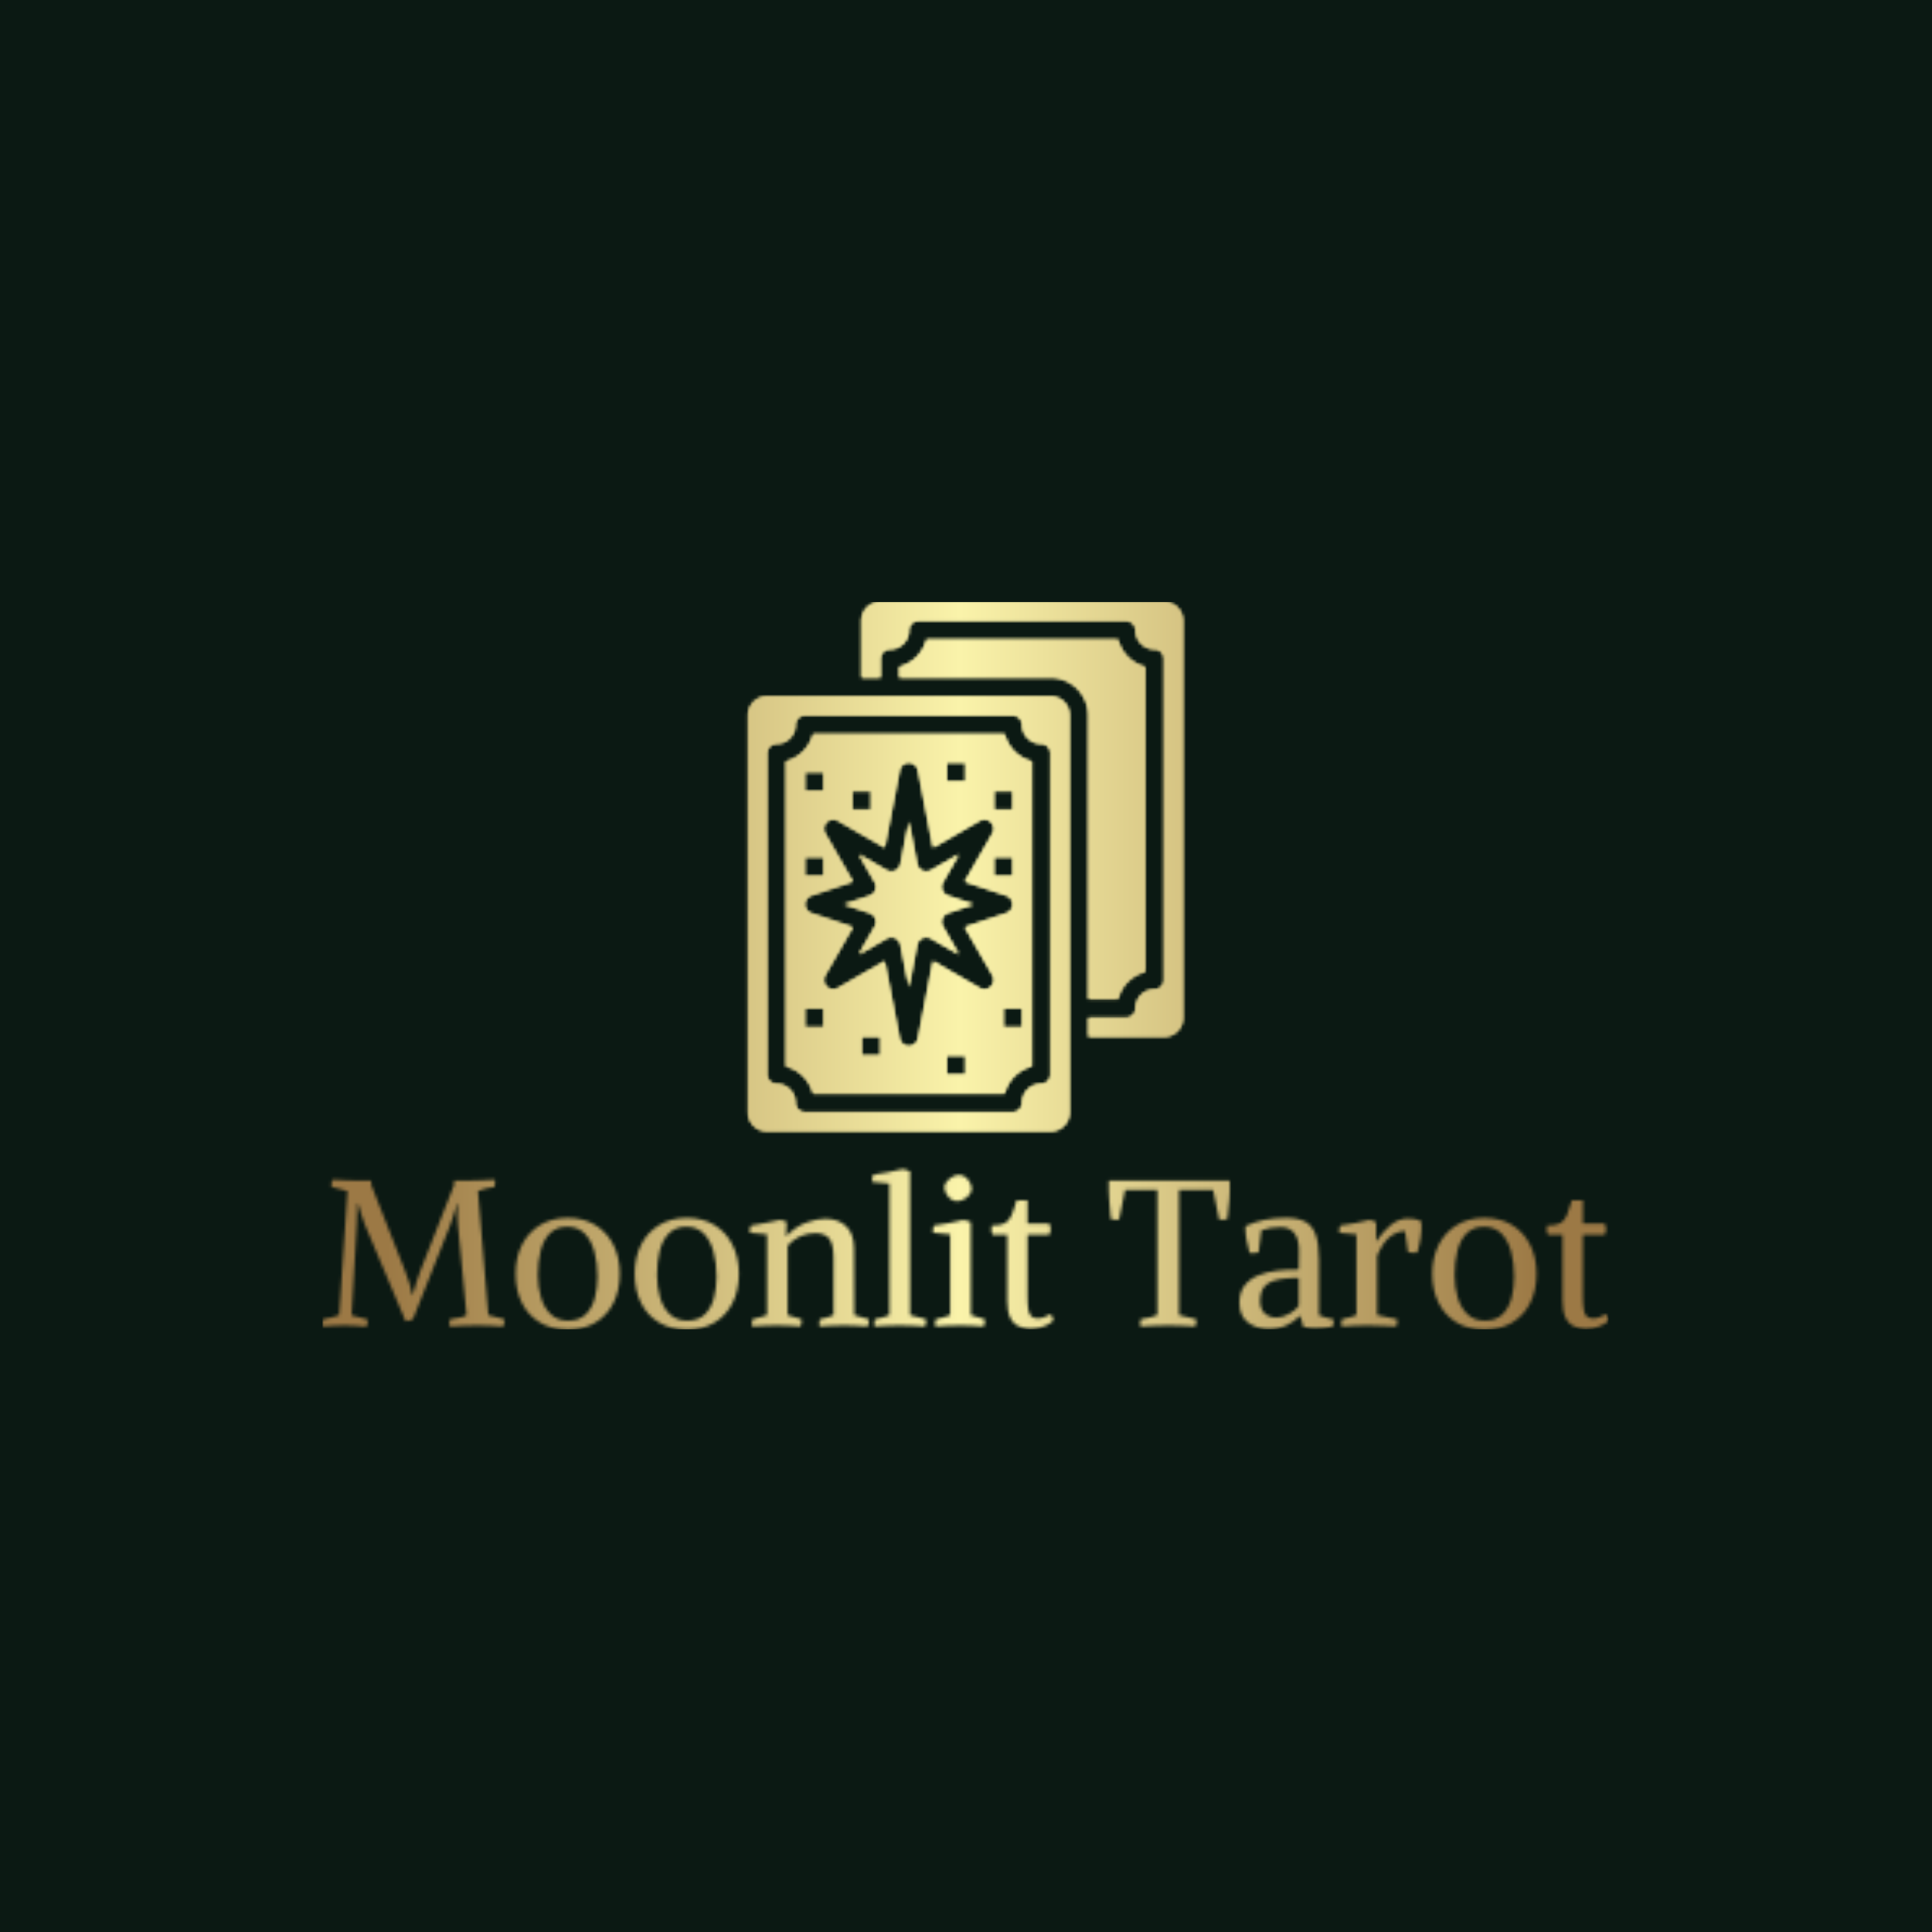 <svg xmlns="http://www.w3.org/2000/svg" version="1.1" xmlns:xlink="http://www.w3.org/1999/xlink" xmlns:svgjs="http://svgjs.dev/svgjs" width="1500" height="1500" viewBox="0 0 1500 1500"><rect width="1500" height="1500" fill="#0b1913"></rect><g transform="matrix(0.667,0,0,0.667,249.394,466.987)"><svg viewBox="0 0 396 224" data-background-color="#0b1913" preserveAspectRatio="xMidYMid meet" height="848" width="1500" xmlns="http://www.w3.org/2000/svg" xmlns:xlink="http://www.w3.org/1999/xlink"><g id="tight-bounds" transform="matrix(1,0,0,1,0.24,0.137)"><svg viewBox="0 0 395.52 223.725" height="223.725" width="395.52"><g><svg viewBox="0 0 395.52 223.725" height="223.725" width="395.52"><g transform="matrix(1,0,0,1,0,174.39)"><svg viewBox="0 0 395.52 49.336" height="49.336" width="395.52"><g id="textblocktransform"><svg viewBox="0 0 395.52 49.336" height="49.336" width="395.52" id="textblock"><g><svg viewBox="0 0 395.52 49.336" height="49.336" width="395.52"><g transform="matrix(1,0,0,1,0,0)"><svg width="395.52" viewBox="0.994 -37.8 311.026 38.8" height="49.336" data-palette-color="url(#20f5b5ed-b74c-429d-8e5a-88008d3991fc)"></svg></g></svg></g></svg></g></svg></g><g transform="matrix(1,0,0,1,130.919,0)"><svg viewBox="0 0 133.681 162.743" height="162.743" width="133.681"><g><svg xmlns="http://www.w3.org/2000/svg" viewBox="64 32 368 448" x="0" y="0" height="162.743" width="133.681" class="icon-icon-0" data-fill-palette-color="accent" id="icon-0"></svg><g></g></g></svg></g><g></g></svg></g><defs></defs><mask id="ccf1817f-e662-4771-bcfb-f9c432c14d2b"><g id="SvgjsG5671"><svg viewBox="0 0 395.52 223.725" height="223.725" width="395.52"><g><svg viewBox="0 0 395.52 223.725" height="223.725" width="395.52"><g transform="matrix(1,0,0,1,0,174.39)"><svg viewBox="0 0 395.52 49.336" height="49.336" width="395.52"><g id="SvgjsG5670"><svg viewBox="0 0 395.52 49.336" height="49.336" width="395.52" id="SvgjsSvg5669"><g><svg viewBox="0 0 395.52 49.336" height="49.336" width="395.52"><g transform="matrix(1,0,0,1,0,0)"><svg width="395.52" viewBox="0.994 -37.8 311.026 38.8" height="49.336" data-palette-color="url(#20f5b5ed-b74c-429d-8e5a-88008d3991fc)"><path d="M24.7-13.25L32.85-34 32.85-35 35.85-35Q37.3-35 39.3-35.1 41.3-35.2 42.7-35.25L42.7-35.25Q42.85-34.3 42.6-33.5L42.6-33.5Q41.5-33.3 40.5-33.1 39.5-32.9 38.6-32.5L38.6-32.5 41.1-2.5 44.95-1.5Q45.1-0.55 44.7 0.25L44.7 0.25Q43.35 0.15 41.68 0.08 40 0 38.6 0L38.6 0Q37.2 0 35.18 0.08 33.15 0.15 31.75 0.25L31.75 0.25Q31.6-0.7 31.85-1.5L31.85-1.5Q32.95-1.7 34-1.85 35.05-2 35.85-2.5L35.85-2.5 33.75-24.4Q33.7-25.1 33.68-25.8 33.65-26.5 33.65-27.2L33.65-27.2Q33.65-27.75 33.65-28.35 33.65-28.95 33.7-29.5L33.7-29.5 33.55-29.5Q33.2-28.25 32.83-26.98 32.45-25.7 31.95-24.4L31.95-24.4 22.9-1.55Q21.95-1 21.1-1.05L21.1-1.05 11.25-24.4Q10.8-25.55 10.4-26.83 10-28.1 9.6-29.5L9.6-29.5 9.45-29.5 9.3-24.35 8.05-2.45 11.9-1.45Q12.05-0.5 11.65 0.3L11.65 0.3Q10.3 0.2 9.05 0.1 7.8 0 6.4 0L6.4 0Q5 0 3.73 0.08 2.45 0.15 1.05 0.25L1.05 0.25Q0.9-0.7 1.15-1.5L1.15-1.5Q2.15-1.65 3.13-1.9 4.1-2.15 5.05-2.5L5.05-2.5 7.05-32.5 3.2-33.5Q3.05-34.45 3.45-35.25L3.45-35.25Q4.8-35.2 6.48-35.1 8.15-35 9.55-35L9.55-35 12.8-35 12.8-34 20.95-13.25Q21.6-11.7 22-10.3 22.4-8.9 22.75-7.35L22.75-7.35 22.85-7.35Q23.25-8.95 23.7-10.38 24.15-11.8 24.7-13.25L24.7-13.25ZM47.7-12.5L47.7-12.5Q47.7-16.4 49.22-19.45 50.75-22.5 53.6-24.25 56.45-26 60.3-26L60.3-26Q64.2-26 67.02-24.25 69.85-22.5 71.37-19.45 72.9-16.4 72.9-12.5L72.9-12.5Q72.9-8.5 71.37-5.45 69.85-2.4 67.02-0.7 64.2 1 60.3 1L60.3 1Q56.45 1 53.6-0.7 50.75-2.4 49.22-5.45 47.7-8.5 47.7-12.5ZM67.5-11.8L67.5-11.8Q67.5-15.15 66.75-17.88 66-20.6 64.4-22.23 62.8-23.85 60.2-23.85L60.2-23.85Q57.55-23.85 55.97-22.25 54.4-20.65 53.75-18 53.1-15.35 53.1-12.15L53.1-12.15Q53.1-9.25 53.85-6.73 54.6-4.2 56.22-2.68 57.85-1.15 60.4-1.15L60.4-1.15Q63.1-1.15 64.65-2.65 66.2-4.15 66.85-6.6 67.5-9.05 67.5-11.8ZM76.5-12.5L76.5-12.5Q76.5-16.4 78.02-19.45 79.55-22.5 82.4-24.25 85.25-26 89.1-26L89.1-26Q93-26 95.82-24.25 98.65-22.5 100.17-19.45 101.7-16.4 101.7-12.5L101.7-12.5Q101.7-8.5 100.17-5.45 98.65-2.4 95.82-0.7 93 1 89.1 1L89.1 1Q85.25 1 82.4-0.7 79.55-2.4 78.02-5.45 76.5-8.5 76.5-12.5ZM96.3-11.8L96.3-11.8Q96.3-15.15 95.55-17.88 94.8-20.6 93.2-22.23 91.6-23.85 89-23.85L89-23.85Q86.35-23.85 84.77-22.25 83.2-20.65 82.55-18 81.9-15.35 81.9-12.15L81.9-12.15Q81.9-9.25 82.65-6.73 83.4-4.2 85.02-2.68 86.65-1.15 89.2-1.15L89.2-1.15Q91.9-1.15 93.45-2.65 95-4.15 95.65-6.6 96.3-9.05 96.3-11.8ZM113.24-25.05L113.09-21.65 113.14-21.6Q115.54-24 118.09-24.9 120.64-25.8 122.54-25.8L122.54-25.8Q125.79-25.8 127.67-23.95 129.54-22.1 129.54-18.55L129.54-18.55 129.59-2.5 133.09-1.5Q133.24-0.55 132.84 0.25L132.84 0.25Q131.49 0.15 129.99 0.08 128.49 0 127.09 0L127.09 0Q125.69 0 124.14 0.08 122.59 0.15 121.19 0.25L121.19 0.25Q121.04-0.7 121.29-1.5L121.29-1.5Q122.29-1.7 123.07-1.95 123.84-2.2 124.59-2.5L124.59-2.5 124.59-16.3Q124.59-19.7 123.54-21 122.49-22.3 120.19-22.3L120.19-22.3Q118.34-22.3 116.59-21.58 114.84-20.85 113.49-19.3L113.49-19.3 113.49-2.5 116.84-1.5Q116.99-0.55 116.59 0.25L116.59 0.25Q115.24 0.15 113.82 0.08 112.39 0 110.99 0L110.99 0Q109.59 0 107.94 0.08 106.29 0.15 104.89 0.25L104.89 0.25Q104.74-0.7 104.99-1.5L104.99-1.5Q105.89-1.75 106.79-1.98 107.69-2.2 108.49-2.5L108.49-2.5 108.49-22 104.34-22.4Q104.19-23.4 104.59-24.15L104.59-24.15Q106.44-24.45 108.19-24.8 109.94-25.15 111.54-25.5L111.54-25.5Q112.39-25.45 113.24-25.05L113.24-25.05ZM143.09-37.25L143.09-2.5 146.94-1.5Q147.09-0.55 146.69 0.25L146.69 0.25Q145.34 0.15 143.67 0.08 141.99 0 140.59 0L140.59 0Q139.19 0 137.54 0.08 135.89 0.15 134.49 0.25L134.49 0.25Q134.34-0.7 134.59-1.5L134.59-1.5Q135.54-1.75 136.47-1.95 137.39-2.15 138.09-2.5L138.09-2.5 138.09-34.3 133.94-34.7Q133.79-35.7 134.19-36.45L134.19-36.45Q135.99-36.7 137.82-37.05 139.64-37.4 141.19-37.8L141.19-37.8Q141.69-37.75 142.14-37.63 142.59-37.5 143.09-37.25L143.09-37.25ZM157.79-24.95L157.79-2.5 161.14-1.5Q161.29-0.55 160.89 0.25L160.89 0.25Q159.54 0.15 158.11 0.08 156.69 0 155.29 0L155.29 0Q153.89 0 152.24 0.08 150.59 0.15 149.19 0.25L149.19 0.25Q149.04-0.7 149.29-1.5L149.29-1.5Q150.24-1.75 151.16-1.95 152.09-2.15 152.79-2.5L152.79-2.5 152.79-22 148.64-22.4Q148.49-23.4 148.89-24.15L148.89-24.15Q150.69-24.4 152.51-24.75 154.34-25.1 155.89-25.5L155.89-25.5Q156.39-25.45 156.84-25.33 157.29-25.2 157.79-24.95L157.79-24.95ZM154.44-30.05L154.44-30.05Q153.59-30.05 152.89-30.6 152.19-31.15 151.79-31.95 151.39-32.75 151.39-33.45L151.39-33.45Q151.39-34.1 151.94-34.77 152.49-35.45 153.31-35.93 154.14-36.4 154.94-36.4L154.94-36.4Q155.84-36.4 156.54-35.83 157.24-35.25 157.61-34.48 157.99-33.7 157.99-33L157.99-33Q157.99-32.35 157.46-31.65 156.94-30.95 156.11-30.5 155.29-30.05 154.44-30.05ZM172.24 0.8L172.24 0.8Q170.64 0.8 169.34 0.2 168.03-0.4 167.31-1.88 166.59-3.35 166.59-5.95L166.59-5.95 166.59-21.9 163.09-21.9Q162.78-22.45 162.76-23.03 162.74-23.6 162.84-24.15L162.84-24.15Q164.94-24.15 165.99-24.7 167.03-25.25 167.61-26.6 168.19-27.95 168.84-30.25L168.84-30.25 171.49-30.25 171.49-24.65 176.74-24.65Q177.44-23.2 176.74-21.9L176.74-21.9 171.49-21.9 171.49-7.2Q171.49-4.9 171.71-3.73 171.94-2.55 172.49-2.13 173.03-1.7 173.99-1.7L173.99-1.7Q174.78-1.7 175.53-2 176.28-2.3 176.99-2.7L176.99-2.7Q177.69-2.25 177.74-1.2L177.74-1.2Q177.19-0.55 175.74 0.13 174.28 0.8 172.24 0.8ZM202.88-2.5L202.88-32.75 195.08-32.75 193.63-25.6Q193.03-25.55 192.58-25.55 192.13-25.55 191.63-25.75L191.63-25.75Q191.43-27.9 191.26-30.18 191.08-32.45 191.13-35L191.13-35 220.38-35Q220.48-32.7 220.31-30.4 220.13-28.1 219.83-25.75L219.83-25.75Q219.33-25.55 218.88-25.55 218.43-25.55 217.83-25.6L217.83-25.6 216.38-32.75 208.13-32.75 208.13-2.5 212.28-1.5Q212.43-0.55 212.03 0.25L212.03 0.25Q210.68 0.15 208.86 0.08 207.03 0 205.63 0L205.63 0Q204.23 0 202.21 0.08 200.18 0.15 198.78 0.25L198.78 0.25Q198.63-0.7 198.88-1.5L198.88-1.5Q200.03-1.65 200.98-1.9 201.93-2.15 202.88-2.5L202.88-2.5ZM229.83 0.85L229.83 0.85Q226.83 0.85 224.78-0.73 222.73-2.3 222.73-5.5L222.73-5.5Q222.73-8 223.95-9.6 225.18-11.2 227.25-12.08 229.33-12.95 231.88-13.25 234.43-13.55 237.08-13.5L237.08-13.5 237.13-17.9Q237.18-20.7 236.08-22.23 234.98-23.75 232.73-23.75L232.73-23.75Q231.48-23.75 230.33-23.58 229.18-23.4 228.03-23L228.03-23 227.38-17.7Q226.98-17.5 226.28-17.48 225.58-17.45 225.18-17.5L225.18-17.5Q224.73-19.15 224.43-20.8 224.13-22.45 224.18-24L224.18-24Q226.53-25.1 228.9-25.55 231.28-26 234.08-26L234.08-26Q236.88-26 238.6-25.1 240.33-24.2 241.15-22 241.98-19.8 241.98-15.85L241.98-15.85 241.98-2.45Q242.83-2.05 243.73-1.88 244.63-1.7 245.48-1.45L245.48-1.45Q245.63-0.5 245.23 0.3L245.23 0.3Q244.43 0.45 243.3 0.55 242.18 0.65 241.03 0.65L241.03 0.65Q239.38 0.65 238.18 0.35L238.18 0.35 237.48-2.25 237.28-2.25Q236.03-0.95 234.18-0.05 232.33 0.85 229.83 0.85ZM231.73-1.9L231.73-1.9Q233.13-1.9 234.73-2.78 236.33-3.65 237.08-4.75L237.08-4.75 237.08-11.5Q231.93-11.5 229.83-10.28 227.73-9.05 227.73-6L227.73-6Q227.73-3.95 228.83-2.93 229.93-1.9 231.73-1.9ZM256.03-16.85L256.03-2.5 260.88-1.5Q261.03-0.55 260.63 0.25L260.63 0.25Q259.73 0.2 258.4 0.15 257.08 0.1 255.78 0.05 254.48 0 253.53 0L253.53 0Q252.13 0 250.48 0.08 248.83 0.15 247.43 0.25L247.43 0.25Q247.28-0.7 247.53-1.5L247.53-1.5Q248.48-1.75 249.4-1.95 250.33-2.15 251.03-2.5L251.03-2.5 251.03-22 246.88-22.4Q246.73-23.4 247.13-24.15L247.13-24.15Q248.93-24.4 250.75-24.75 252.58-25.1 254.13-25.5L254.13-25.5Q254.63-25.45 254.95-25.33 255.28-25.2 255.78-24.95L255.78-24.95 255.78-20.4 255.83-20.35Q257.38-22.65 259.3-24.25 261.23-25.85 263.43-25.85L263.43-25.85Q264.28-25.85 265.1-25.73 265.93-25.6 266.73-25.1L266.73-25.1Q266.83-23.05 266.55-21.2 266.28-19.35 265.73-17.6L265.73-17.6Q265.38-17.55 264.63-17.57 263.88-17.6 263.48-17.8L263.48-17.8 262.78-22.8Q261.03-22.8 259.25-21.53 257.48-20.25 256.03-16.85L256.03-16.85ZM269.37-12.5L269.37-12.5Q269.37-16.4 270.9-19.45 272.42-22.5 275.27-24.25 278.12-26 281.97-26L281.97-26Q285.87-26 288.7-24.25 291.52-22.5 293.05-19.45 294.57-16.4 294.57-12.5L294.57-12.5Q294.57-8.5 293.05-5.45 291.52-2.4 288.7-0.7 285.87 1 281.97 1L281.97 1Q278.12 1 275.27-0.7 272.42-2.4 270.9-5.45 269.37-8.5 269.37-12.5ZM289.17-11.8L289.17-11.8Q289.17-15.15 288.42-17.88 287.67-20.6 286.07-22.23 284.47-23.85 281.87-23.85L281.87-23.85Q279.22-23.85 277.65-22.25 276.07-20.65 275.42-18 274.77-15.35 274.77-12.15L274.77-12.15Q274.77-9.25 275.52-6.73 276.27-4.2 277.9-2.68 279.52-1.15 282.07-1.15L282.07-1.15Q284.77-1.15 286.32-2.65 287.87-4.15 288.52-6.6 289.17-9.05 289.17-11.8ZM306.52 0.8L306.52 0.8Q304.92 0.8 303.62 0.2 302.32-0.4 301.6-1.88 300.87-3.35 300.87-5.95L300.87-5.95 300.87-21.9 297.37-21.9Q297.07-22.45 297.05-23.03 297.02-23.6 297.12-24.15L297.12-24.15Q299.22-24.15 300.27-24.7 301.32-25.25 301.9-26.6 302.47-27.95 303.12-30.25L303.12-30.25 305.77-30.25 305.77-24.65 311.02-24.65Q311.72-23.2 311.02-21.9L311.02-21.9 305.77-21.9 305.77-7.2Q305.77-4.9 306-3.73 306.22-2.55 306.77-2.13 307.32-1.7 308.27-1.7L308.27-1.7Q309.07-1.7 309.82-2 310.57-2.3 311.27-2.7L311.27-2.7Q311.97-2.25 312.02-1.2L312.02-1.2Q311.47-0.55 310.02 0.13 308.57 0.8 306.52 0.8Z" opacity="1" transform="matrix(1,0,0,1,0,0)" fill="white" class="wordmark-text-0" id="SvgjsPath5668"></path></svg></g></svg></g></svg></g></svg></g><g transform="matrix(1,0,0,1,130.919,0)"><svg viewBox="0 0 133.681 162.743" height="162.743" width="133.681"><g><svg xmlns="http://www.w3.org/2000/svg" viewBox="64 32 368 448" x="0" y="0" height="162.743" width="133.681" class="icon-icon-0" data-fill-palette-color="accent" id="SvgjsSvg5667"><g fill="black"><path d="M228.739 306.767L242.257 330.257 218.766 316.738A8 8 0 0 0 206.922 322.151L200 357.907 193.078 322.151A8 8 0 0 0 181.234 316.738L157.743 330.257 171.261 306.767A8 8 0 0 0 166.861 295.187L145.3 288 166.86 280.813A8 8 0 0 0 171.26 269.233L157.742 245.743 181.233 259.262A8 8 0 0 0 193.077 253.849L200 218.093 206.922 253.849A8 8 0 0 0 218.766 259.262L242.257 245.743 228.739 269.233A8 8 0 0 0 233.139 280.813L254.7 288 233.14 295.187A8 8 0 0 0 228.74 306.767ZM304 166.987V425.013A32.12 32.12 0 0 0 281.012 448H118.988A32.12 32.12 0 0 0 96 425.013V166.987A32.12 32.12 0 0 0 118.988 144H281.012A32.12 32.12 0 0 0 304 166.987M272 208H288V192H272ZM272 264H288V248H272ZM232 184H248V168H232ZM152 208H168V192H152ZM112 192H128V176H112ZM112 264H128V248H112ZM128 376H112V392H128ZM176 400H160V416H176ZM248 416H232V432H248ZM270.934 348.01L247.489 307.271 282.53 295.59A8 8 0 0 0 282.53 280.41L247.489 268.729 270.934 227.99A8 8 0 0 0 260.01 217.066L220.5 239.8 207.854 174.475A8 8 0 0 0 192.146 174.475L179.5 239.8 139.99 217.062A8 8 0 0 0 129.066 227.986L152.511 268.725 117.47 280.41A8 8 0 0 0 117.47 295.59L152.511 307.271 129.066 348.01A8 8 0 0 0 139.99 358.934L179.5 336.2 192.146 401.525A8 8 0 0 0 207.854 401.525L220.5 336.2 260.01 358.938A8 8 0 0 0 270.934 348.014ZM296 376H280V392H296ZM336 128V464A16.02 16.02 0 0 1 320 480H80A16.02 16.02 0 0 1 64 464V128A16.02 16.02 0 0 1 80 112H320A16.02 16.02 0 0 1 336 128M320 160A8 8 0 0 0 312 152 16.02 16.02 0 0 1 296 136 8 8 0 0 0 288 128H112A8 8 0 0 0 104 136 16.02 16.02 0 0 1 88 152 8 8 0 0 0 80 160V432A8 8 0 0 0 88 440 16.02 16.02 0 0 1 104 456 8 8 0 0 0 112 464H288A8 8 0 0 0 296 456 16.02 16.02 0 0 1 312 440 8 8 0 0 0 320 432ZM416 32H176A16.02 16.02 0 0 0 160 48V96H176V80A8 8 0 0 1 184 72 16 16 0 0 0 200 56 8 8 0 0 1 208 48H384A8 8 0 0 1 392 56 16 16 0 0 0 408 72 8 8 0 0 1 416 80V352A8 8 0 0 1 408 360 16 16 0 0 0 392 376 8 8 0 0 1 384 384H352V400H416A16.02 16.02 0 0 0 432 384V48A16.02 16.02 0 0 0 416 32M352 368H377A32.09 32.09 0 0 1 400 345V87A32.08 32.08 0 0 1 377 64H215A32.09 32.09 0 0 1 192 87V96H320A32.036 32.036 0 0 1 352 128Z" fill="black"></path></g></svg><g></g></g></svg></g><g></g></svg></g><defs><mask></mask></defs></svg><rect width="395.52" height="223.725" fill="black" stroke="none" visibility="hidden"></rect></g></mask><linearGradient x1="0.054" x2="0.941" y1="0.5" y2="0.5" id="20f5b5ed-b74c-429d-8e5a-88008d3991fc"><stop stop-color="#9c7945" offset="0"></stop><stop stop-color="#faf3aa" offset="0.498"></stop><stop stop-color="#9c7945" offset="1"></stop></linearGradient><rect width="395.52" height="223.725" fill="url(#20f5b5ed-b74c-429d-8e5a-88008d3991fc)" mask="url(#ccf1817f-e662-4771-bcfb-f9c432c14d2b)" data-fill-palette-color="primary"></rect><mask id="c66429a3-b8b5-4629-9c2c-0a5c6de23f37"><g id="SvgjsG5680"><svg viewBox="0 0 395.52 223.725" height="223.725" width="395.52"><g><svg viewBox="0 0 395.52 223.725" height="223.725" width="395.52"><g transform="matrix(1,0,0,1,0,174.39)"><svg viewBox="0 0 395.52 49.336" height="49.336" width="395.52"><g id="SvgjsG5679"><svg viewBox="0 0 395.52 49.336" height="49.336" width="395.52" id="SvgjsSvg5678"><g><svg viewBox="0 0 395.52 49.336" height="49.336" width="395.52"><g transform="matrix(1,0,0,1,0,0)"><svg width="395.52" viewBox="0.994 -37.8 311.026 38.8" height="49.336" data-palette-color="url(#20f5b5ed-b74c-429d-8e5a-88008d3991fc)"></svg></g></svg></g></svg></g></svg></g><g transform="matrix(1,0,0,1,130.919,0)"><svg viewBox="0 0 133.681 162.743" height="162.743" width="133.681"><g><svg xmlns="http://www.w3.org/2000/svg" viewBox="64 32 368 448" x="0" y="0" height="162.743" width="133.681" class="icon-icon-0" data-fill-palette-color="accent" id="SvgjsSvg5677"><g fill="white"><path d="M228.739 306.767L242.257 330.257 218.766 316.738A8 8 0 0 0 206.922 322.151L200 357.907 193.078 322.151A8 8 0 0 0 181.234 316.738L157.743 330.257 171.261 306.767A8 8 0 0 0 166.861 295.187L145.3 288 166.86 280.813A8 8 0 0 0 171.26 269.233L157.742 245.743 181.233 259.262A8 8 0 0 0 193.077 253.849L200 218.093 206.922 253.849A8 8 0 0 0 218.766 259.262L242.257 245.743 228.739 269.233A8 8 0 0 0 233.139 280.813L254.7 288 233.14 295.187A8 8 0 0 0 228.74 306.767ZM304 166.987V425.013A32.12 32.12 0 0 0 281.012 448H118.988A32.12 32.12 0 0 0 96 425.013V166.987A32.12 32.12 0 0 0 118.988 144H281.012A32.12 32.12 0 0 0 304 166.987M272 208H288V192H272ZM272 264H288V248H272ZM232 184H248V168H232ZM152 208H168V192H152ZM112 192H128V176H112ZM112 264H128V248H112ZM128 376H112V392H128ZM176 400H160V416H176ZM248 416H232V432H248ZM270.934 348.01L247.489 307.271 282.53 295.59A8 8 0 0 0 282.53 280.41L247.489 268.729 270.934 227.99A8 8 0 0 0 260.01 217.066L220.5 239.8 207.854 174.475A8 8 0 0 0 192.146 174.475L179.5 239.8 139.99 217.062A8 8 0 0 0 129.066 227.986L152.511 268.725 117.47 280.41A8 8 0 0 0 117.47 295.59L152.511 307.271 129.066 348.01A8 8 0 0 0 139.99 358.934L179.5 336.2 192.146 401.525A8 8 0 0 0 207.854 401.525L220.5 336.2 260.01 358.938A8 8 0 0 0 270.934 348.014ZM296 376H280V392H296ZM336 128V464A16.02 16.02 0 0 1 320 480H80A16.02 16.02 0 0 1 64 464V128A16.02 16.02 0 0 1 80 112H320A16.02 16.02 0 0 1 336 128M320 160A8 8 0 0 0 312 152 16.02 16.02 0 0 1 296 136 8 8 0 0 0 288 128H112A8 8 0 0 0 104 136 16.02 16.02 0 0 1 88 152 8 8 0 0 0 80 160V432A8 8 0 0 0 88 440 16.02 16.02 0 0 1 104 456 8 8 0 0 0 112 464H288A8 8 0 0 0 296 456 16.02 16.02 0 0 1 312 440 8 8 0 0 0 320 432ZM416 32H176A16.02 16.02 0 0 0 160 48V96H176V80A8 8 0 0 1 184 72 16 16 0 0 0 200 56 8 8 0 0 1 208 48H384A8 8 0 0 1 392 56 16 16 0 0 0 408 72 8 8 0 0 1 416 80V352A8 8 0 0 1 408 360 16 16 0 0 0 392 376 8 8 0 0 1 384 384H352V400H416A16.02 16.02 0 0 0 432 384V48A16.02 16.02 0 0 0 416 32M352 368H377A32.09 32.09 0 0 1 400 345V87A32.08 32.08 0 0 1 377 64H215A32.09 32.09 0 0 1 192 87V96H320A32.036 32.036 0 0 1 352 128Z" fill="white"></path></g></svg><g></g></g></svg></g><g></g></svg></g><defs><mask></mask></defs><mask><g id="SvgjsG5676"><svg viewBox="0 0 395.52 223.725" height="223.725" width="395.52"><g><svg viewBox="0 0 395.52 223.725" height="223.725" width="395.52"><g transform="matrix(1,0,0,1,0,174.39)"><svg viewBox="0 0 395.52 49.336" height="49.336" width="395.52"><g id="SvgjsG5675"><svg viewBox="0 0 395.52 49.336" height="49.336" width="395.52" id="SvgjsSvg5674"><g><svg viewBox="0 0 395.52 49.336" height="49.336" width="395.52"><g transform="matrix(1,0,0,1,0,0)"><svg width="395.52" viewBox="0.994 -37.8 311.026 38.8" height="49.336" data-palette-color="url(#20f5b5ed-b74c-429d-8e5a-88008d3991fc)"><path d="M24.7-13.25L32.85-34 32.85-35 35.85-35Q37.3-35 39.3-35.1 41.3-35.2 42.7-35.25L42.7-35.25Q42.85-34.3 42.6-33.5L42.6-33.5Q41.5-33.3 40.5-33.1 39.5-32.9 38.6-32.5L38.6-32.5 41.1-2.5 44.95-1.5Q45.1-0.55 44.7 0.25L44.7 0.25Q43.35 0.15 41.68 0.08 40 0 38.6 0L38.6 0Q37.2 0 35.18 0.08 33.15 0.15 31.75 0.25L31.75 0.25Q31.6-0.7 31.85-1.5L31.85-1.5Q32.95-1.7 34-1.85 35.05-2 35.85-2.5L35.85-2.5 33.75-24.4Q33.7-25.1 33.68-25.8 33.65-26.5 33.65-27.2L33.65-27.2Q33.65-27.75 33.65-28.35 33.65-28.95 33.7-29.5L33.7-29.5 33.55-29.5Q33.2-28.25 32.83-26.98 32.45-25.7 31.95-24.4L31.95-24.4 22.9-1.55Q21.95-1 21.1-1.05L21.1-1.05 11.25-24.4Q10.8-25.55 10.4-26.83 10-28.1 9.6-29.5L9.6-29.5 9.45-29.5 9.3-24.35 8.05-2.45 11.9-1.45Q12.05-0.5 11.65 0.3L11.65 0.3Q10.3 0.2 9.05 0.1 7.8 0 6.4 0L6.4 0Q5 0 3.73 0.08 2.45 0.15 1.05 0.25L1.05 0.25Q0.9-0.7 1.15-1.5L1.15-1.5Q2.15-1.65 3.13-1.9 4.1-2.15 5.05-2.5L5.05-2.5 7.05-32.5 3.2-33.5Q3.05-34.45 3.45-35.25L3.45-35.25Q4.8-35.2 6.48-35.1 8.15-35 9.55-35L9.55-35 12.8-35 12.8-34 20.95-13.25Q21.6-11.7 22-10.3 22.4-8.9 22.75-7.35L22.75-7.35 22.85-7.35Q23.25-8.95 23.7-10.38 24.15-11.8 24.7-13.25L24.7-13.25ZM47.7-12.5L47.7-12.5Q47.7-16.4 49.22-19.45 50.75-22.5 53.6-24.25 56.45-26 60.3-26L60.3-26Q64.2-26 67.02-24.25 69.85-22.5 71.37-19.45 72.9-16.4 72.9-12.5L72.9-12.5Q72.9-8.5 71.37-5.45 69.85-2.4 67.02-0.7 64.2 1 60.3 1L60.3 1Q56.45 1 53.6-0.7 50.75-2.4 49.22-5.45 47.7-8.5 47.7-12.5ZM67.5-11.8L67.5-11.8Q67.5-15.15 66.75-17.88 66-20.6 64.4-22.23 62.8-23.85 60.2-23.85L60.2-23.85Q57.55-23.85 55.97-22.25 54.4-20.65 53.75-18 53.1-15.35 53.1-12.15L53.1-12.15Q53.1-9.25 53.85-6.73 54.6-4.2 56.22-2.68 57.85-1.15 60.4-1.15L60.4-1.15Q63.1-1.15 64.65-2.65 66.2-4.15 66.85-6.6 67.5-9.05 67.5-11.8ZM76.5-12.5L76.5-12.5Q76.5-16.4 78.02-19.45 79.55-22.5 82.4-24.25 85.25-26 89.1-26L89.1-26Q93-26 95.82-24.25 98.65-22.5 100.17-19.45 101.7-16.4 101.7-12.5L101.7-12.5Q101.7-8.5 100.17-5.45 98.65-2.4 95.82-0.7 93 1 89.1 1L89.1 1Q85.25 1 82.4-0.7 79.55-2.4 78.02-5.45 76.5-8.5 76.5-12.5ZM96.3-11.8L96.3-11.8Q96.3-15.15 95.55-17.88 94.8-20.6 93.2-22.23 91.6-23.85 89-23.85L89-23.85Q86.35-23.85 84.77-22.25 83.2-20.65 82.55-18 81.9-15.35 81.9-12.15L81.9-12.15Q81.9-9.25 82.65-6.73 83.4-4.2 85.02-2.68 86.65-1.15 89.2-1.15L89.2-1.15Q91.9-1.15 93.45-2.65 95-4.15 95.65-6.6 96.3-9.05 96.3-11.8ZM113.24-25.05L113.09-21.65 113.14-21.6Q115.54-24 118.09-24.9 120.64-25.8 122.54-25.8L122.54-25.8Q125.79-25.8 127.67-23.95 129.54-22.1 129.54-18.55L129.54-18.55 129.59-2.5 133.09-1.5Q133.24-0.55 132.84 0.25L132.84 0.25Q131.49 0.15 129.99 0.08 128.49 0 127.09 0L127.09 0Q125.69 0 124.14 0.08 122.59 0.15 121.19 0.25L121.19 0.25Q121.04-0.7 121.29-1.5L121.29-1.5Q122.29-1.7 123.07-1.95 123.84-2.2 124.59-2.5L124.59-2.5 124.59-16.3Q124.59-19.7 123.54-21 122.49-22.3 120.19-22.3L120.19-22.3Q118.34-22.3 116.59-21.58 114.84-20.85 113.49-19.3L113.49-19.3 113.49-2.5 116.84-1.5Q116.99-0.55 116.59 0.25L116.59 0.25Q115.24 0.15 113.82 0.08 112.39 0 110.99 0L110.99 0Q109.59 0 107.94 0.08 106.29 0.15 104.89 0.25L104.89 0.25Q104.74-0.7 104.99-1.5L104.99-1.5Q105.89-1.75 106.79-1.98 107.69-2.2 108.49-2.5L108.49-2.5 108.49-22 104.34-22.4Q104.19-23.4 104.59-24.15L104.59-24.15Q106.44-24.45 108.19-24.8 109.94-25.15 111.54-25.5L111.54-25.5Q112.39-25.45 113.24-25.05L113.24-25.05ZM143.09-37.25L143.09-2.5 146.94-1.5Q147.09-0.55 146.69 0.25L146.69 0.25Q145.34 0.15 143.67 0.08 141.99 0 140.59 0L140.59 0Q139.19 0 137.54 0.08 135.89 0.15 134.49 0.25L134.49 0.25Q134.34-0.7 134.59-1.5L134.59-1.5Q135.54-1.75 136.47-1.95 137.39-2.15 138.09-2.5L138.09-2.5 138.09-34.3 133.94-34.7Q133.79-35.7 134.19-36.45L134.19-36.45Q135.99-36.7 137.82-37.05 139.64-37.4 141.19-37.8L141.19-37.8Q141.69-37.75 142.14-37.63 142.59-37.5 143.09-37.25L143.09-37.25ZM157.79-24.95L157.79-2.5 161.14-1.5Q161.29-0.55 160.89 0.25L160.89 0.25Q159.54 0.15 158.11 0.08 156.69 0 155.29 0L155.29 0Q153.89 0 152.24 0.08 150.59 0.15 149.19 0.25L149.19 0.25Q149.04-0.7 149.29-1.5L149.29-1.5Q150.24-1.75 151.16-1.95 152.09-2.15 152.79-2.5L152.79-2.5 152.79-22 148.64-22.4Q148.49-23.4 148.89-24.15L148.89-24.15Q150.69-24.4 152.51-24.75 154.34-25.1 155.89-25.5L155.89-25.5Q156.39-25.45 156.84-25.33 157.29-25.2 157.79-24.95L157.79-24.95ZM154.44-30.05L154.44-30.05Q153.59-30.05 152.89-30.6 152.19-31.15 151.79-31.95 151.39-32.75 151.39-33.45L151.39-33.45Q151.39-34.1 151.94-34.77 152.49-35.45 153.31-35.93 154.14-36.4 154.94-36.4L154.94-36.4Q155.84-36.4 156.54-35.83 157.24-35.25 157.61-34.48 157.99-33.7 157.99-33L157.99-33Q157.99-32.35 157.46-31.65 156.94-30.95 156.11-30.5 155.29-30.05 154.44-30.05ZM172.24 0.8L172.24 0.8Q170.64 0.8 169.34 0.2 168.03-0.4 167.31-1.88 166.59-3.35 166.59-5.95L166.59-5.95 166.59-21.9 163.09-21.9Q162.78-22.45 162.76-23.03 162.74-23.6 162.84-24.15L162.84-24.15Q164.94-24.15 165.99-24.7 167.03-25.25 167.61-26.6 168.19-27.95 168.84-30.25L168.84-30.25 171.49-30.25 171.49-24.65 176.74-24.65Q177.44-23.2 176.74-21.9L176.74-21.9 171.49-21.9 171.49-7.2Q171.49-4.9 171.71-3.73 171.94-2.55 172.49-2.13 173.03-1.7 173.99-1.7L173.99-1.7Q174.78-1.7 175.53-2 176.28-2.3 176.99-2.7L176.99-2.7Q177.69-2.25 177.74-1.2L177.74-1.2Q177.19-0.55 175.74 0.13 174.28 0.8 172.24 0.8ZM202.88-2.5L202.88-32.75 195.08-32.75 193.63-25.6Q193.03-25.55 192.58-25.55 192.13-25.55 191.63-25.75L191.63-25.75Q191.43-27.9 191.26-30.18 191.08-32.45 191.13-35L191.13-35 220.38-35Q220.48-32.7 220.31-30.4 220.13-28.1 219.83-25.75L219.83-25.75Q219.33-25.55 218.88-25.55 218.43-25.55 217.83-25.6L217.83-25.6 216.38-32.75 208.13-32.75 208.13-2.5 212.28-1.5Q212.43-0.55 212.03 0.25L212.03 0.25Q210.68 0.15 208.86 0.08 207.03 0 205.63 0L205.63 0Q204.23 0 202.21 0.08 200.18 0.15 198.78 0.25L198.78 0.25Q198.63-0.7 198.88-1.5L198.88-1.5Q200.03-1.65 200.98-1.9 201.93-2.15 202.88-2.5L202.88-2.5ZM229.83 0.85L229.83 0.85Q226.83 0.85 224.78-0.73 222.73-2.3 222.73-5.5L222.73-5.5Q222.73-8 223.95-9.6 225.18-11.2 227.25-12.08 229.33-12.95 231.88-13.25 234.43-13.55 237.08-13.5L237.08-13.5 237.13-17.9Q237.18-20.7 236.08-22.23 234.98-23.75 232.73-23.75L232.73-23.75Q231.48-23.75 230.33-23.58 229.18-23.4 228.03-23L228.03-23 227.38-17.7Q226.98-17.5 226.28-17.48 225.58-17.45 225.18-17.5L225.18-17.5Q224.73-19.15 224.43-20.8 224.13-22.45 224.18-24L224.18-24Q226.53-25.1 228.9-25.55 231.28-26 234.08-26L234.08-26Q236.88-26 238.6-25.1 240.33-24.2 241.15-22 241.98-19.8 241.98-15.85L241.98-15.85 241.98-2.45Q242.83-2.05 243.73-1.88 244.63-1.7 245.48-1.45L245.48-1.45Q245.63-0.5 245.23 0.3L245.23 0.3Q244.43 0.45 243.3 0.55 242.18 0.65 241.03 0.65L241.03 0.65Q239.38 0.65 238.18 0.35L238.18 0.35 237.48-2.25 237.28-2.25Q236.03-0.95 234.18-0.05 232.33 0.85 229.83 0.85ZM231.73-1.9L231.73-1.9Q233.13-1.9 234.73-2.78 236.33-3.65 237.08-4.75L237.08-4.75 237.08-11.5Q231.93-11.5 229.83-10.28 227.73-9.05 227.73-6L227.73-6Q227.73-3.95 228.83-2.93 229.93-1.9 231.73-1.9ZM256.03-16.85L256.03-2.5 260.88-1.5Q261.03-0.55 260.63 0.25L260.63 0.25Q259.73 0.2 258.4 0.15 257.08 0.1 255.78 0.05 254.48 0 253.53 0L253.53 0Q252.13 0 250.48 0.08 248.83 0.15 247.43 0.25L247.43 0.25Q247.28-0.7 247.53-1.5L247.53-1.5Q248.48-1.75 249.4-1.95 250.33-2.15 251.03-2.5L251.03-2.5 251.03-22 246.88-22.4Q246.73-23.4 247.13-24.15L247.13-24.15Q248.93-24.4 250.75-24.75 252.58-25.1 254.13-25.5L254.13-25.5Q254.63-25.45 254.95-25.33 255.28-25.2 255.78-24.95L255.78-24.95 255.78-20.4 255.83-20.35Q257.38-22.65 259.3-24.25 261.23-25.85 263.43-25.85L263.43-25.85Q264.28-25.85 265.1-25.73 265.93-25.6 266.73-25.1L266.73-25.1Q266.83-23.05 266.55-21.2 266.28-19.35 265.73-17.6L265.73-17.6Q265.38-17.55 264.63-17.57 263.88-17.6 263.48-17.8L263.48-17.8 262.78-22.8Q261.03-22.8 259.25-21.53 257.48-20.25 256.03-16.85L256.03-16.85ZM269.37-12.5L269.37-12.5Q269.37-16.4 270.9-19.45 272.42-22.5 275.27-24.25 278.12-26 281.97-26L281.97-26Q285.87-26 288.7-24.25 291.52-22.5 293.05-19.45 294.57-16.4 294.57-12.5L294.57-12.5Q294.57-8.5 293.05-5.45 291.52-2.4 288.7-0.7 285.87 1 281.97 1L281.97 1Q278.12 1 275.27-0.7 272.42-2.4 270.9-5.45 269.37-8.5 269.37-12.5ZM289.17-11.8L289.17-11.8Q289.17-15.15 288.42-17.88 287.67-20.6 286.07-22.23 284.47-23.85 281.87-23.85L281.87-23.85Q279.22-23.85 277.65-22.25 276.07-20.65 275.42-18 274.77-15.35 274.77-12.15L274.77-12.15Q274.77-9.25 275.52-6.73 276.27-4.2 277.9-2.68 279.52-1.15 282.07-1.15L282.07-1.15Q284.77-1.15 286.32-2.65 287.87-4.15 288.52-6.6 289.17-9.05 289.17-11.8ZM306.52 0.8L306.52 0.8Q304.92 0.8 303.62 0.2 302.32-0.4 301.6-1.88 300.87-3.35 300.87-5.95L300.87-5.95 300.87-21.9 297.37-21.9Q297.07-22.45 297.05-23.03 297.02-23.6 297.12-24.15L297.12-24.15Q299.22-24.15 300.27-24.7 301.32-25.25 301.9-26.6 302.47-27.95 303.12-30.25L303.12-30.25 305.77-30.25 305.77-24.65 311.02-24.65Q311.72-23.2 311.02-21.9L311.02-21.9 305.77-21.9 305.77-7.2Q305.77-4.9 306-3.73 306.22-2.55 306.77-2.13 307.32-1.7 308.27-1.7L308.27-1.7Q309.07-1.7 309.82-2 310.57-2.3 311.27-2.7L311.27-2.7Q311.97-2.25 312.02-1.2L312.02-1.2Q311.47-0.55 310.02 0.13 308.57 0.8 306.52 0.8Z" opacity="1" transform="matrix(1,0,0,1,0,0)" fill="black" class="wordmark-text-0" id="SvgjsPath5673"></path></svg></g></svg></g></svg></g></svg></g><g transform="matrix(1,0,0,1,130.919,0)"><svg viewBox="0 0 133.681 162.743" height="162.743" width="133.681"><g><svg xmlns="http://www.w3.org/2000/svg" viewBox="64 32 368 448" x="0" y="0" height="162.743" width="133.681" class="icon-icon-0" data-fill-palette-color="accent" id="SvgjsSvg5672"><g fill="black"><path d="M228.739 306.767L242.257 330.257 218.766 316.738A8 8 0 0 0 206.922 322.151L200 357.907 193.078 322.151A8 8 0 0 0 181.234 316.738L157.743 330.257 171.261 306.767A8 8 0 0 0 166.861 295.187L145.3 288 166.86 280.813A8 8 0 0 0 171.26 269.233L157.742 245.743 181.233 259.262A8 8 0 0 0 193.077 253.849L200 218.093 206.922 253.849A8 8 0 0 0 218.766 259.262L242.257 245.743 228.739 269.233A8 8 0 0 0 233.139 280.813L254.7 288 233.14 295.187A8 8 0 0 0 228.74 306.767ZM304 166.987V425.013A32.12 32.12 0 0 0 281.012 448H118.988A32.12 32.12 0 0 0 96 425.013V166.987A32.12 32.12 0 0 0 118.988 144H281.012A32.12 32.12 0 0 0 304 166.987M272 208H288V192H272ZM272 264H288V248H272ZM232 184H248V168H232ZM152 208H168V192H152ZM112 192H128V176H112ZM112 264H128V248H112ZM128 376H112V392H128ZM176 400H160V416H176ZM248 416H232V432H248ZM270.934 348.01L247.489 307.271 282.53 295.59A8 8 0 0 0 282.53 280.41L247.489 268.729 270.934 227.99A8 8 0 0 0 260.01 217.066L220.5 239.8 207.854 174.475A8 8 0 0 0 192.146 174.475L179.5 239.8 139.99 217.062A8 8 0 0 0 129.066 227.986L152.511 268.725 117.47 280.41A8 8 0 0 0 117.47 295.59L152.511 307.271 129.066 348.01A8 8 0 0 0 139.99 358.934L179.5 336.2 192.146 401.525A8 8 0 0 0 207.854 401.525L220.5 336.2 260.01 358.938A8 8 0 0 0 270.934 348.014ZM296 376H280V392H296ZM336 128V464A16.02 16.02 0 0 1 320 480H80A16.02 16.02 0 0 1 64 464V128A16.02 16.02 0 0 1 80 112H320A16.02 16.02 0 0 1 336 128M320 160A8 8 0 0 0 312 152 16.02 16.02 0 0 1 296 136 8 8 0 0 0 288 128H112A8 8 0 0 0 104 136 16.02 16.02 0 0 1 88 152 8 8 0 0 0 80 160V432A8 8 0 0 0 88 440 16.02 16.02 0 0 1 104 456 8 8 0 0 0 112 464H288A8 8 0 0 0 296 456 16.02 16.02 0 0 1 312 440 8 8 0 0 0 320 432ZM416 32H176A16.02 16.02 0 0 0 160 48V96H176V80A8 8 0 0 1 184 72 16 16 0 0 0 200 56 8 8 0 0 1 208 48H384A8 8 0 0 1 392 56 16 16 0 0 0 408 72 8 8 0 0 1 416 80V352A8 8 0 0 1 408 360 16 16 0 0 0 392 376 8 8 0 0 1 384 384H352V400H416A16.02 16.02 0 0 0 432 384V48A16.02 16.02 0 0 0 416 32M352 368H377A32.09 32.09 0 0 1 400 345V87A32.08 32.08 0 0 1 377 64H215A32.09 32.09 0 0 1 192 87V96H320A32.036 32.036 0 0 1 352 128Z" fill="black"></path></g></svg><g></g></g></svg></g><g></g></svg></g><defs><mask></mask></defs></svg><rect width="395.52" height="223.725" fill="black" stroke="none" visibility="hidden"></rect></g></mask></svg><rect width="395.52" height="223.725" fill="black" stroke="none" visibility="hidden"></rect></g></mask><linearGradient x1="0.054" x2="0.941" y1="0.5" y2="0.5" id="4d221997-adf4-4ea7-aaba-858404e97c14"><stop stop-color="#9c7945" offset="0"></stop><stop stop-color="#faf3aa" offset="0.498"></stop><stop stop-color="#9c7945" offset="1"></stop></linearGradient><rect width="395.52" height="223.725" fill="url(#4d221997-adf4-4ea7-aaba-858404e97c14)" mask="url(#c66429a3-b8b5-4629-9c2c-0a5c6de23f37)" data-fill-palette-color="accent"></rect></svg><rect width="395.52" height="223.725" fill="none" stroke="none" visibility="hidden"></rect></g></svg></g></svg>